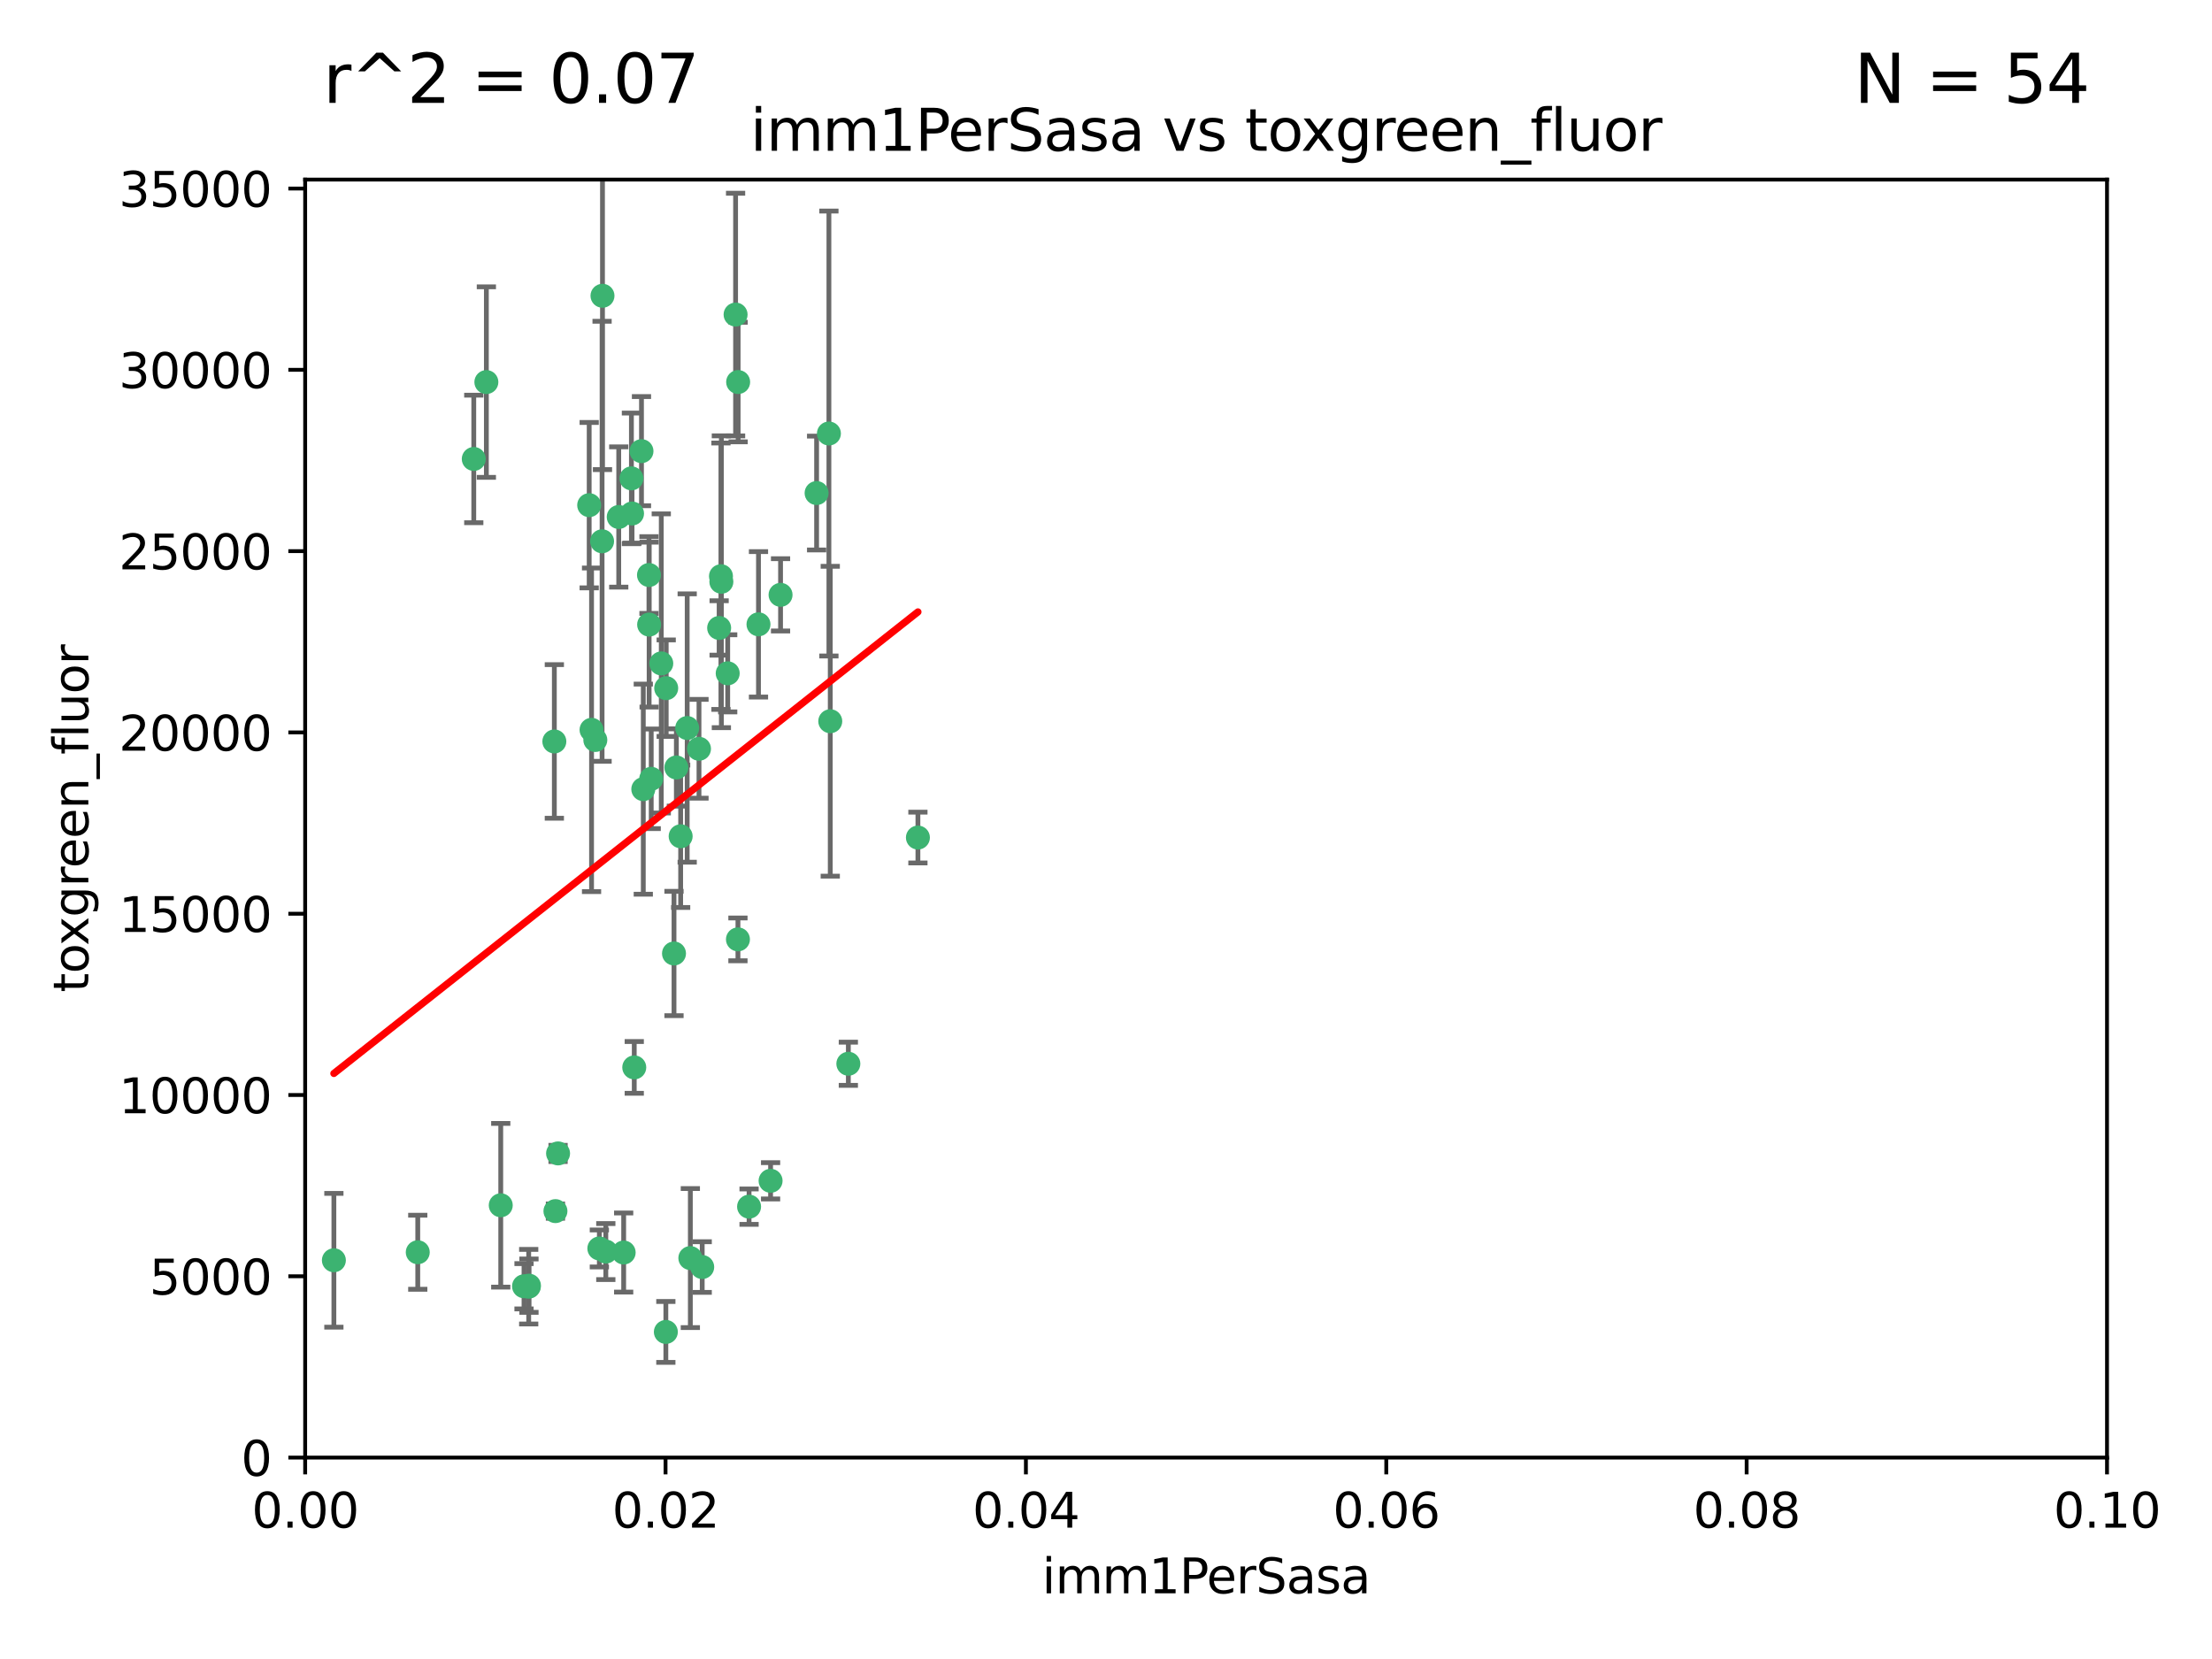 <?xml version="1.0" encoding="utf-8" standalone="no"?>
<!DOCTYPE svg PUBLIC "-//W3C//DTD SVG 1.1//EN"
  "http://www.w3.org/Graphics/SVG/1.1/DTD/svg11.dtd">
<svg xmlns:xlink="http://www.w3.org/1999/xlink" width="460.8pt" height="345.6pt" viewBox="0 0 460.8 345.6" xmlns="http://www.w3.org/2000/svg" version="1.1">
 <defs>
  <style type="text/css">*{stroke-linejoin: round; stroke-linecap: butt}</style>
 </defs>
 <g id="figure_1">
  <g id="patch_1">
   <path d="M 0 345.6 
L 460.8 345.6 
L 460.8 0 
L 0 0 
z
" style="fill: #ffffff"/>
  </g>
  <g id="axes_1">
   <g id="patch_2">
    <path d="M 63.571 303.64 
L 438.93 303.64 
L 438.93 37.411 
L 63.571 37.411 
z
" style="fill: #ffffff"/>
   </g>
   <g id="PathCollection_1">
    <defs>
     <path id="m8d09ff3254" d="M 0 1.118 
C 0.297 1.118 0.581 1 0.791 0.791 
C 1 0.581 1.118 0.297 1.118 0 
C 1.118 -0.297 1 -0.581 0.791 -0.791 
C 0.581 -1 0.297 -1.118 0 -1.118 
C -0.297 -1.118 -0.581 -1 -0.791 -0.791 
C -1 -0.581 -1.118 -0.297 -1.118 0 
C -1.118 0.297 -1 0.581 -0.791 0.791 
C -0.581 1 -0.297 1.118 0 1.118 
z
" style="stroke: #3cb371"/>
    </defs>
    <g clip-path="url(#pa47f58b913)">
     <use xlink:href="#m8d09ff3254" x="101.319" y="79.593" style="fill: #3cb371; stroke: #3cb371"/>
     <use xlink:href="#m8d09ff3254" x="98.695" y="95.609" style="fill: #3cb371; stroke: #3cb371"/>
     <use xlink:href="#m8d09ff3254" x="125.509" y="61.614" style="fill: #3cb371; stroke: #3cb371"/>
     <use xlink:href="#m8d09ff3254" x="125.424" y="112.761" style="fill: #3cb371; stroke: #3cb371"/>
     <use xlink:href="#m8d09ff3254" x="135.226" y="130.114" style="fill: #3cb371; stroke: #3cb371"/>
     <use xlink:href="#m8d09ff3254" x="124.016" y="154.151" style="fill: #3cb371; stroke: #3cb371"/>
     <use xlink:href="#m8d09ff3254" x="128.894" y="107.698" style="fill: #3cb371; stroke: #3cb371"/>
     <use xlink:href="#m8d09ff3254" x="137.755" y="138.203" style="fill: #3cb371; stroke: #3cb371"/>
     <use xlink:href="#m8d09ff3254" x="131.665" y="106.972" style="fill: #3cb371; stroke: #3cb371"/>
     <use xlink:href="#m8d09ff3254" x="135.196" y="119.786" style="fill: #3cb371; stroke: #3cb371"/>
     <use xlink:href="#m8d09ff3254" x="153.236" y="65.53" style="fill: #3cb371; stroke: #3cb371"/>
     <use xlink:href="#m8d09ff3254" x="131.536" y="99.654" style="fill: #3cb371; stroke: #3cb371"/>
     <use xlink:href="#m8d09ff3254" x="145.613" y="155.987" style="fill: #3cb371; stroke: #3cb371"/>
     <use xlink:href="#m8d09ff3254" x="158.007" y="130.059" style="fill: #3cb371; stroke: #3cb371"/>
     <use xlink:href="#m8d09ff3254" x="143.155" y="151.66" style="fill: #3cb371; stroke: #3cb371"/>
     <use xlink:href="#m8d09ff3254" x="153.769" y="79.585" style="fill: #3cb371; stroke: #3cb371"/>
     <use xlink:href="#m8d09ff3254" x="149.81" y="130.815" style="fill: #3cb371; stroke: #3cb371"/>
     <use xlink:href="#m8d09ff3254" x="140.407" y="198.628" style="fill: #3cb371; stroke: #3cb371"/>
     <use xlink:href="#m8d09ff3254" x="150.191" y="120.034" style="fill: #3cb371; stroke: #3cb371"/>
     <use xlink:href="#m8d09ff3254" x="151.594" y="140.267" style="fill: #3cb371; stroke: #3cb371"/>
     <use xlink:href="#m8d09ff3254" x="133.632" y="93.983" style="fill: #3cb371; stroke: #3cb371"/>
     <use xlink:href="#m8d09ff3254" x="170.113" y="102.712" style="fill: #3cb371; stroke: #3cb371"/>
     <use xlink:href="#m8d09ff3254" x="150.274" y="121.191" style="fill: #3cb371; stroke: #3cb371"/>
     <use xlink:href="#m8d09ff3254" x="172.678" y="90.309" style="fill: #3cb371; stroke: #3cb371"/>
     <use xlink:href="#m8d09ff3254" x="172.958" y="150.246" style="fill: #3cb371; stroke: #3cb371"/>
     <use xlink:href="#m8d09ff3254" x="115.709" y="252.297" style="fill: #3cb371; stroke: #3cb371"/>
     <use xlink:href="#m8d09ff3254" x="160.527" y="245.982" style="fill: #3cb371; stroke: #3cb371"/>
     <use xlink:href="#m8d09ff3254" x="123.231" y="152.035" style="fill: #3cb371; stroke: #3cb371"/>
     <use xlink:href="#m8d09ff3254" x="140.899" y="159.878" style="fill: #3cb371; stroke: #3cb371"/>
     <use xlink:href="#m8d09ff3254" x="153.727" y="195.688" style="fill: #3cb371; stroke: #3cb371"/>
     <use xlink:href="#m8d09ff3254" x="141.792" y="174.211" style="fill: #3cb371; stroke: #3cb371"/>
     <use xlink:href="#m8d09ff3254" x="69.554" y="262.536" style="fill: #3cb371; stroke: #3cb371"/>
     <use xlink:href="#m8d09ff3254" x="191.219" y="174.48" style="fill: #3cb371; stroke: #3cb371"/>
     <use xlink:href="#m8d09ff3254" x="109.163" y="267.952" style="fill: #3cb371; stroke: #3cb371"/>
     <use xlink:href="#m8d09ff3254" x="115.48" y="154.457" style="fill: #3cb371; stroke: #3cb371"/>
     <use xlink:href="#m8d09ff3254" x="122.738" y="105.234" style="fill: #3cb371; stroke: #3cb371"/>
     <use xlink:href="#m8d09ff3254" x="134.01" y="164.396" style="fill: #3cb371; stroke: #3cb371"/>
     <use xlink:href="#m8d09ff3254" x="124.855" y="260.077" style="fill: #3cb371; stroke: #3cb371"/>
     <use xlink:href="#m8d09ff3254" x="129.921" y="260.923" style="fill: #3cb371; stroke: #3cb371"/>
     <use xlink:href="#m8d09ff3254" x="87.028" y="260.866" style="fill: #3cb371; stroke: #3cb371"/>
     <use xlink:href="#m8d09ff3254" x="126.203" y="260.724" style="fill: #3cb371; stroke: #3cb371"/>
     <use xlink:href="#m8d09ff3254" x="138.782" y="143.358" style="fill: #3cb371; stroke: #3cb371"/>
     <use xlink:href="#m8d09ff3254" x="110.139" y="268.043" style="fill: #3cb371; stroke: #3cb371"/>
     <use xlink:href="#m8d09ff3254" x="138.709" y="277.466" style="fill: #3cb371; stroke: #3cb371"/>
     <use xlink:href="#m8d09ff3254" x="135.66" y="162.243" style="fill: #3cb371; stroke: #3cb371"/>
     <use xlink:href="#m8d09ff3254" x="104.316" y="251.081" style="fill: #3cb371; stroke: #3cb371"/>
     <use xlink:href="#m8d09ff3254" x="132.127" y="222.359" style="fill: #3cb371; stroke: #3cb371"/>
     <use xlink:href="#m8d09ff3254" x="162.604" y="123.914" style="fill: #3cb371; stroke: #3cb371"/>
     <use xlink:href="#m8d09ff3254" x="116.256" y="240.276" style="fill: #3cb371; stroke: #3cb371"/>
     <use xlink:href="#m8d09ff3254" x="156.045" y="251.369" style="fill: #3cb371; stroke: #3cb371"/>
     <use xlink:href="#m8d09ff3254" x="110.194" y="267.827" style="fill: #3cb371; stroke: #3cb371"/>
     <use xlink:href="#m8d09ff3254" x="176.726" y="221.601" style="fill: #3cb371; stroke: #3cb371"/>
     <use xlink:href="#m8d09ff3254" x="146.283" y="263.947" style="fill: #3cb371; stroke: #3cb371"/>
     <use xlink:href="#m8d09ff3254" x="143.811" y="262.077" style="fill: #3cb371; stroke: #3cb371"/>
    </g>
   </g>
   <g id="matplotlib.axis_1">
    <g id="xtick_1">
     <g id="line2d_1">
      <defs>
       <path id="m609734d921" d="M 0 0 
L 0 3.5 
" style="stroke: #000000; stroke-width: 0.8"/>
      </defs>
      <g>
       <use xlink:href="#m609734d921" x="63.571" y="303.64" style="stroke: #000000; stroke-width: 0.8"/>
      </g>
     </g>
     <g id="text_1">
      <!-- 0.00 -->
      <g transform="translate(52.438 318.238)scale(0.1 -0.1)">
       <defs>
        <path id="DejaVuSans-30" d="M 2034 4250 
Q 1547 4250 1301 3770 
Q 1056 3291 1056 2328 
Q 1056 1369 1301 889 
Q 1547 409 2034 409 
Q 2525 409 2770 889 
Q 3016 1369 3016 2328 
Q 3016 3291 2770 3770 
Q 2525 4250 2034 4250 
z
M 2034 4750 
Q 2819 4750 3233 4129 
Q 3647 3509 3647 2328 
Q 3647 1150 3233 529 
Q 2819 -91 2034 -91 
Q 1250 -91 836 529 
Q 422 1150 422 2328 
Q 422 3509 836 4129 
Q 1250 4750 2034 4750 
z
" transform="scale(0.016)"/>
        <path id="DejaVuSans-2e" d="M 684 794 
L 1344 794 
L 1344 0 
L 684 0 
L 684 794 
z
" transform="scale(0.016)"/>
       </defs>
       <use xlink:href="#DejaVuSans-30"/>
       <use xlink:href="#DejaVuSans-2e" x="63.623"/>
       <use xlink:href="#DejaVuSans-30" x="95.41"/>
       <use xlink:href="#DejaVuSans-30" x="159.033"/>
      </g>
     </g>
    </g>
    <g id="xtick_2">
     <g id="line2d_2">
      <g>
       <use xlink:href="#m609734d921" x="138.643" y="303.64" style="stroke: #000000; stroke-width: 0.8"/>
      </g>
     </g>
     <g id="text_2">
      <!-- 0.02 -->
      <g transform="translate(127.51 318.238)scale(0.1 -0.1)">
       <defs>
        <path id="DejaVuSans-32" d="M 1228 531 
L 3431 531 
L 3431 0 
L 469 0 
L 469 531 
Q 828 903 1448 1529 
Q 2069 2156 2228 2338 
Q 2531 2678 2651 2914 
Q 2772 3150 2772 3378 
Q 2772 3750 2511 3984 
Q 2250 4219 1831 4219 
Q 1534 4219 1204 4116 
Q 875 4013 500 3803 
L 500 4441 
Q 881 4594 1212 4672 
Q 1544 4750 1819 4750 
Q 2544 4750 2975 4387 
Q 3406 4025 3406 3419 
Q 3406 3131 3298 2873 
Q 3191 2616 2906 2266 
Q 2828 2175 2409 1742 
Q 1991 1309 1228 531 
z
" transform="scale(0.016)"/>
       </defs>
       <use xlink:href="#DejaVuSans-30"/>
       <use xlink:href="#DejaVuSans-2e" x="63.623"/>
       <use xlink:href="#DejaVuSans-30" x="95.41"/>
       <use xlink:href="#DejaVuSans-32" x="159.033"/>
      </g>
     </g>
    </g>
    <g id="xtick_3">
     <g id="line2d_3">
      <g>
       <use xlink:href="#m609734d921" x="213.715" y="303.64" style="stroke: #000000; stroke-width: 0.8"/>
      </g>
     </g>
     <g id="text_3">
      <!-- 0.04 -->
      <g transform="translate(202.582 318.238)scale(0.1 -0.1)">
       <defs>
        <path id="DejaVuSans-34" d="M 2419 4116 
L 825 1625 
L 2419 1625 
L 2419 4116 
z
M 2253 4666 
L 3047 4666 
L 3047 1625 
L 3713 1625 
L 3713 1100 
L 3047 1100 
L 3047 0 
L 2419 0 
L 2419 1100 
L 313 1100 
L 313 1709 
L 2253 4666 
z
" transform="scale(0.016)"/>
       </defs>
       <use xlink:href="#DejaVuSans-30"/>
       <use xlink:href="#DejaVuSans-2e" x="63.623"/>
       <use xlink:href="#DejaVuSans-30" x="95.41"/>
       <use xlink:href="#DejaVuSans-34" x="159.033"/>
      </g>
     </g>
    </g>
    <g id="xtick_4">
     <g id="line2d_4">
      <g>
       <use xlink:href="#m609734d921" x="288.786" y="303.64" style="stroke: #000000; stroke-width: 0.8"/>
      </g>
     </g>
     <g id="text_4">
      <!-- 0.06 -->
      <g transform="translate(277.654 318.238)scale(0.1 -0.1)">
       <defs>
        <path id="DejaVuSans-36" d="M 2113 2584 
Q 1688 2584 1439 2293 
Q 1191 2003 1191 1497 
Q 1191 994 1439 701 
Q 1688 409 2113 409 
Q 2538 409 2786 701 
Q 3034 994 3034 1497 
Q 3034 2003 2786 2293 
Q 2538 2584 2113 2584 
z
M 3366 4563 
L 3366 3988 
Q 3128 4100 2886 4159 
Q 2644 4219 2406 4219 
Q 1781 4219 1451 3797 
Q 1122 3375 1075 2522 
Q 1259 2794 1537 2939 
Q 1816 3084 2150 3084 
Q 2853 3084 3261 2657 
Q 3669 2231 3669 1497 
Q 3669 778 3244 343 
Q 2819 -91 2113 -91 
Q 1303 -91 875 529 
Q 447 1150 447 2328 
Q 447 3434 972 4092 
Q 1497 4750 2381 4750 
Q 2619 4750 2861 4703 
Q 3103 4656 3366 4563 
z
" transform="scale(0.016)"/>
       </defs>
       <use xlink:href="#DejaVuSans-30"/>
       <use xlink:href="#DejaVuSans-2e" x="63.623"/>
       <use xlink:href="#DejaVuSans-30" x="95.41"/>
       <use xlink:href="#DejaVuSans-36" x="159.033"/>
      </g>
     </g>
    </g>
    <g id="xtick_5">
     <g id="line2d_5">
      <g>
       <use xlink:href="#m609734d921" x="363.858" y="303.64" style="stroke: #000000; stroke-width: 0.8"/>
      </g>
     </g>
     <g id="text_5">
      <!-- 0.08 -->
      <g transform="translate(352.725 318.238)scale(0.1 -0.1)">
       <defs>
        <path id="DejaVuSans-38" d="M 2034 2216 
Q 1584 2216 1326 1975 
Q 1069 1734 1069 1313 
Q 1069 891 1326 650 
Q 1584 409 2034 409 
Q 2484 409 2743 651 
Q 3003 894 3003 1313 
Q 3003 1734 2745 1975 
Q 2488 2216 2034 2216 
z
M 1403 2484 
Q 997 2584 770 2862 
Q 544 3141 544 3541 
Q 544 4100 942 4425 
Q 1341 4750 2034 4750 
Q 2731 4750 3128 4425 
Q 3525 4100 3525 3541 
Q 3525 3141 3298 2862 
Q 3072 2584 2669 2484 
Q 3125 2378 3379 2068 
Q 3634 1759 3634 1313 
Q 3634 634 3220 271 
Q 2806 -91 2034 -91 
Q 1263 -91 848 271 
Q 434 634 434 1313 
Q 434 1759 690 2068 
Q 947 2378 1403 2484 
z
M 1172 3481 
Q 1172 3119 1398 2916 
Q 1625 2713 2034 2713 
Q 2441 2713 2670 2916 
Q 2900 3119 2900 3481 
Q 2900 3844 2670 4047 
Q 2441 4250 2034 4250 
Q 1625 4250 1398 4047 
Q 1172 3844 1172 3481 
z
" transform="scale(0.016)"/>
       </defs>
       <use xlink:href="#DejaVuSans-30"/>
       <use xlink:href="#DejaVuSans-2e" x="63.623"/>
       <use xlink:href="#DejaVuSans-30" x="95.41"/>
       <use xlink:href="#DejaVuSans-38" x="159.033"/>
      </g>
     </g>
    </g>
    <g id="xtick_6">
     <g id="line2d_6">
      <g>
       <use xlink:href="#m609734d921" x="438.93" y="303.64" style="stroke: #000000; stroke-width: 0.8"/>
      </g>
     </g>
     <g id="text_6">
      <!-- 0.10 -->
      <g transform="translate(427.797 318.238)scale(0.1 -0.1)">
       <defs>
        <path id="DejaVuSans-31" d="M 794 531 
L 1825 531 
L 1825 4091 
L 703 3866 
L 703 4441 
L 1819 4666 
L 2450 4666 
L 2450 531 
L 3481 531 
L 3481 0 
L 794 0 
L 794 531 
z
" transform="scale(0.016)"/>
       </defs>
       <use xlink:href="#DejaVuSans-30"/>
       <use xlink:href="#DejaVuSans-2e" x="63.623"/>
       <use xlink:href="#DejaVuSans-31" x="95.41"/>
       <use xlink:href="#DejaVuSans-30" x="159.033"/>
      </g>
     </g>
    </g>
    <g id="text_7">
     <!-- imm1PerSasa -->
     <g transform="translate(217.067 331.917)scale(0.1 -0.1)">
      <defs>
       <path id="DejaVuSans-69" d="M 603 3500 
L 1178 3500 
L 1178 0 
L 603 0 
L 603 3500 
z
M 603 4863 
L 1178 4863 
L 1178 4134 
L 603 4134 
L 603 4863 
z
" transform="scale(0.016)"/>
       <path id="DejaVuSans-6d" d="M 3328 2828 
Q 3544 3216 3844 3400 
Q 4144 3584 4550 3584 
Q 5097 3584 5394 3201 
Q 5691 2819 5691 2113 
L 5691 0 
L 5113 0 
L 5113 2094 
Q 5113 2597 4934 2840 
Q 4756 3084 4391 3084 
Q 3944 3084 3684 2787 
Q 3425 2491 3425 1978 
L 3425 0 
L 2847 0 
L 2847 2094 
Q 2847 2600 2669 2842 
Q 2491 3084 2119 3084 
Q 1678 3084 1418 2786 
Q 1159 2488 1159 1978 
L 1159 0 
L 581 0 
L 581 3500 
L 1159 3500 
L 1159 2956 
Q 1356 3278 1631 3431 
Q 1906 3584 2284 3584 
Q 2666 3584 2933 3390 
Q 3200 3197 3328 2828 
z
" transform="scale(0.016)"/>
       <path id="DejaVuSans-50" d="M 1259 4147 
L 1259 2394 
L 2053 2394 
Q 2494 2394 2734 2622 
Q 2975 2850 2975 3272 
Q 2975 3691 2734 3919 
Q 2494 4147 2053 4147 
L 1259 4147 
z
M 628 4666 
L 2053 4666 
Q 2838 4666 3239 4311 
Q 3641 3956 3641 3272 
Q 3641 2581 3239 2228 
Q 2838 1875 2053 1875 
L 1259 1875 
L 1259 0 
L 628 0 
L 628 4666 
z
" transform="scale(0.016)"/>
       <path id="DejaVuSans-65" d="M 3597 1894 
L 3597 1613 
L 953 1613 
Q 991 1019 1311 708 
Q 1631 397 2203 397 
Q 2534 397 2845 478 
Q 3156 559 3463 722 
L 3463 178 
Q 3153 47 2828 -22 
Q 2503 -91 2169 -91 
Q 1331 -91 842 396 
Q 353 884 353 1716 
Q 353 2575 817 3079 
Q 1281 3584 2069 3584 
Q 2775 3584 3186 3129 
Q 3597 2675 3597 1894 
z
M 3022 2063 
Q 3016 2534 2758 2815 
Q 2500 3097 2075 3097 
Q 1594 3097 1305 2825 
Q 1016 2553 972 2059 
L 3022 2063 
z
" transform="scale(0.016)"/>
       <path id="DejaVuSans-72" d="M 2631 2963 
Q 2534 3019 2420 3045 
Q 2306 3072 2169 3072 
Q 1681 3072 1420 2755 
Q 1159 2438 1159 1844 
L 1159 0 
L 581 0 
L 581 3500 
L 1159 3500 
L 1159 2956 
Q 1341 3275 1631 3429 
Q 1922 3584 2338 3584 
Q 2397 3584 2469 3576 
Q 2541 3569 2628 3553 
L 2631 2963 
z
" transform="scale(0.016)"/>
       <path id="DejaVuSans-53" d="M 3425 4513 
L 3425 3897 
Q 3066 4069 2747 4153 
Q 2428 4238 2131 4238 
Q 1616 4238 1336 4038 
Q 1056 3838 1056 3469 
Q 1056 3159 1242 3001 
Q 1428 2844 1947 2747 
L 2328 2669 
Q 3034 2534 3370 2195 
Q 3706 1856 3706 1288 
Q 3706 609 3251 259 
Q 2797 -91 1919 -91 
Q 1588 -91 1214 -16 
Q 841 59 441 206 
L 441 856 
Q 825 641 1194 531 
Q 1563 422 1919 422 
Q 2459 422 2753 634 
Q 3047 847 3047 1241 
Q 3047 1584 2836 1778 
Q 2625 1972 2144 2069 
L 1759 2144 
Q 1053 2284 737 2584 
Q 422 2884 422 3419 
Q 422 4038 858 4394 
Q 1294 4750 2059 4750 
Q 2388 4750 2728 4690 
Q 3069 4631 3425 4513 
z
" transform="scale(0.016)"/>
       <path id="DejaVuSans-61" d="M 2194 1759 
Q 1497 1759 1228 1600 
Q 959 1441 959 1056 
Q 959 750 1161 570 
Q 1363 391 1709 391 
Q 2188 391 2477 730 
Q 2766 1069 2766 1631 
L 2766 1759 
L 2194 1759 
z
M 3341 1997 
L 3341 0 
L 2766 0 
L 2766 531 
Q 2569 213 2275 61 
Q 1981 -91 1556 -91 
Q 1019 -91 701 211 
Q 384 513 384 1019 
Q 384 1609 779 1909 
Q 1175 2209 1959 2209 
L 2766 2209 
L 2766 2266 
Q 2766 2663 2505 2880 
Q 2244 3097 1772 3097 
Q 1472 3097 1187 3025 
Q 903 2953 641 2809 
L 641 3341 
Q 956 3463 1253 3523 
Q 1550 3584 1831 3584 
Q 2591 3584 2966 3190 
Q 3341 2797 3341 1997 
z
" transform="scale(0.016)"/>
       <path id="DejaVuSans-73" d="M 2834 3397 
L 2834 2853 
Q 2591 2978 2328 3040 
Q 2066 3103 1784 3103 
Q 1356 3103 1142 2972 
Q 928 2841 928 2578 
Q 928 2378 1081 2264 
Q 1234 2150 1697 2047 
L 1894 2003 
Q 2506 1872 2764 1633 
Q 3022 1394 3022 966 
Q 3022 478 2636 193 
Q 2250 -91 1575 -91 
Q 1294 -91 989 -36 
Q 684 19 347 128 
L 347 722 
Q 666 556 975 473 
Q 1284 391 1588 391 
Q 1994 391 2212 530 
Q 2431 669 2431 922 
Q 2431 1156 2273 1281 
Q 2116 1406 1581 1522 
L 1381 1569 
Q 847 1681 609 1914 
Q 372 2147 372 2553 
Q 372 3047 722 3315 
Q 1072 3584 1716 3584 
Q 2034 3584 2315 3537 
Q 2597 3491 2834 3397 
z
" transform="scale(0.016)"/>
      </defs>
      <use xlink:href="#DejaVuSans-69"/>
      <use xlink:href="#DejaVuSans-6d" x="27.783"/>
      <use xlink:href="#DejaVuSans-6d" x="125.195"/>
      <use xlink:href="#DejaVuSans-31" x="222.607"/>
      <use xlink:href="#DejaVuSans-50" x="286.23"/>
      <use xlink:href="#DejaVuSans-65" x="342.908"/>
      <use xlink:href="#DejaVuSans-72" x="404.432"/>
      <use xlink:href="#DejaVuSans-53" x="445.545"/>
      <use xlink:href="#DejaVuSans-61" x="509.021"/>
      <use xlink:href="#DejaVuSans-73" x="570.301"/>
      <use xlink:href="#DejaVuSans-61" x="622.4"/>
     </g>
    </g>
   </g>
   <g id="matplotlib.axis_2">
    <g id="ytick_1">
     <g id="line2d_7">
      <defs>
       <path id="m6a1070e668" d="M 0 0 
L -3.5 0 
" style="stroke: #000000; stroke-width: 0.8"/>
      </defs>
      <g>
       <use xlink:href="#m6a1070e668" x="63.571" y="303.64" style="stroke: #000000; stroke-width: 0.8"/>
      </g>
     </g>
     <g id="text_8">
      <!-- 0 -->
      <g transform="translate(50.209 307.439)scale(0.1 -0.1)">
       <use xlink:href="#DejaVuSans-30"/>
      </g>
     </g>
    </g>
    <g id="ytick_2">
     <g id="line2d_8">
      <g>
       <use xlink:href="#m6a1070e668" x="63.571" y="265.874" style="stroke: #000000; stroke-width: 0.8"/>
      </g>
     </g>
     <g id="text_9">
      <!-- 5000 -->
      <g transform="translate(31.121 269.673)scale(0.1 -0.1)">
       <defs>
        <path id="DejaVuSans-35" d="M 691 4666 
L 3169 4666 
L 3169 4134 
L 1269 4134 
L 1269 2991 
Q 1406 3038 1543 3061 
Q 1681 3084 1819 3084 
Q 2600 3084 3056 2656 
Q 3513 2228 3513 1497 
Q 3513 744 3044 326 
Q 2575 -91 1722 -91 
Q 1428 -91 1123 -41 
Q 819 9 494 109 
L 494 744 
Q 775 591 1075 516 
Q 1375 441 1709 441 
Q 2250 441 2565 725 
Q 2881 1009 2881 1497 
Q 2881 1984 2565 2268 
Q 2250 2553 1709 2553 
Q 1456 2553 1204 2497 
Q 953 2441 691 2322 
L 691 4666 
z
" transform="scale(0.016)"/>
       </defs>
       <use xlink:href="#DejaVuSans-35"/>
       <use xlink:href="#DejaVuSans-30" x="63.623"/>
       <use xlink:href="#DejaVuSans-30" x="127.246"/>
       <use xlink:href="#DejaVuSans-30" x="190.869"/>
      </g>
     </g>
    </g>
    <g id="ytick_3">
     <g id="line2d_9">
      <g>
       <use xlink:href="#m6a1070e668" x="63.571" y="228.108" style="stroke: #000000; stroke-width: 0.8"/>
      </g>
     </g>
     <g id="text_10">
      <!-- 10000 -->
      <g transform="translate(24.759 231.907)scale(0.1 -0.1)">
       <use xlink:href="#DejaVuSans-31"/>
       <use xlink:href="#DejaVuSans-30" x="63.623"/>
       <use xlink:href="#DejaVuSans-30" x="127.246"/>
       <use xlink:href="#DejaVuSans-30" x="190.869"/>
       <use xlink:href="#DejaVuSans-30" x="254.492"/>
      </g>
     </g>
    </g>
    <g id="ytick_4">
     <g id="line2d_10">
      <g>
       <use xlink:href="#m6a1070e668" x="63.571" y="190.342" style="stroke: #000000; stroke-width: 0.8"/>
      </g>
     </g>
     <g id="text_11">
      <!-- 15000 -->
      <g transform="translate(24.759 194.141)scale(0.1 -0.1)">
       <use xlink:href="#DejaVuSans-31"/>
       <use xlink:href="#DejaVuSans-35" x="63.623"/>
       <use xlink:href="#DejaVuSans-30" x="127.246"/>
       <use xlink:href="#DejaVuSans-30" x="190.869"/>
       <use xlink:href="#DejaVuSans-30" x="254.492"/>
      </g>
     </g>
    </g>
    <g id="ytick_5">
     <g id="line2d_11">
      <g>
       <use xlink:href="#m6a1070e668" x="63.571" y="152.576" style="stroke: #000000; stroke-width: 0.8"/>
      </g>
     </g>
     <g id="text_12">
      <!-- 20000 -->
      <g transform="translate(24.759 156.375)scale(0.1 -0.1)">
       <use xlink:href="#DejaVuSans-32"/>
       <use xlink:href="#DejaVuSans-30" x="63.623"/>
       <use xlink:href="#DejaVuSans-30" x="127.246"/>
       <use xlink:href="#DejaVuSans-30" x="190.869"/>
       <use xlink:href="#DejaVuSans-30" x="254.492"/>
      </g>
     </g>
    </g>
    <g id="ytick_6">
     <g id="line2d_12">
      <g>
       <use xlink:href="#m6a1070e668" x="63.571" y="114.81" style="stroke: #000000; stroke-width: 0.8"/>
      </g>
     </g>
     <g id="text_13">
      <!-- 25000 -->
      <g transform="translate(24.759 118.609)scale(0.1 -0.1)">
       <use xlink:href="#DejaVuSans-32"/>
       <use xlink:href="#DejaVuSans-35" x="63.623"/>
       <use xlink:href="#DejaVuSans-30" x="127.246"/>
       <use xlink:href="#DejaVuSans-30" x="190.869"/>
       <use xlink:href="#DejaVuSans-30" x="254.492"/>
      </g>
     </g>
    </g>
    <g id="ytick_7">
     <g id="line2d_13">
      <g>
       <use xlink:href="#m6a1070e668" x="63.571" y="77.044" style="stroke: #000000; stroke-width: 0.8"/>
      </g>
     </g>
     <g id="text_14">
      <!-- 30000 -->
      <g transform="translate(24.759 80.844)scale(0.1 -0.1)">
       <defs>
        <path id="DejaVuSans-33" d="M 2597 2516 
Q 3050 2419 3304 2112 
Q 3559 1806 3559 1356 
Q 3559 666 3084 287 
Q 2609 -91 1734 -91 
Q 1441 -91 1130 -33 
Q 819 25 488 141 
L 488 750 
Q 750 597 1062 519 
Q 1375 441 1716 441 
Q 2309 441 2620 675 
Q 2931 909 2931 1356 
Q 2931 1769 2642 2001 
Q 2353 2234 1838 2234 
L 1294 2234 
L 1294 2753 
L 1863 2753 
Q 2328 2753 2575 2939 
Q 2822 3125 2822 3475 
Q 2822 3834 2567 4026 
Q 2313 4219 1838 4219 
Q 1578 4219 1281 4162 
Q 984 4106 628 3988 
L 628 4550 
Q 988 4650 1302 4700 
Q 1616 4750 1894 4750 
Q 2613 4750 3031 4423 
Q 3450 4097 3450 3541 
Q 3450 3153 3228 2886 
Q 3006 2619 2597 2516 
z
" transform="scale(0.016)"/>
       </defs>
       <use xlink:href="#DejaVuSans-33"/>
       <use xlink:href="#DejaVuSans-30" x="63.623"/>
       <use xlink:href="#DejaVuSans-30" x="127.246"/>
       <use xlink:href="#DejaVuSans-30" x="190.869"/>
       <use xlink:href="#DejaVuSans-30" x="254.492"/>
      </g>
     </g>
    </g>
    <g id="ytick_8">
     <g id="line2d_14">
      <g>
       <use xlink:href="#m6a1070e668" x="63.571" y="39.278" style="stroke: #000000; stroke-width: 0.8"/>
      </g>
     </g>
     <g id="text_15">
      <!-- 35000 -->
      <g transform="translate(24.759 43.078)scale(0.1 -0.1)">
       <use xlink:href="#DejaVuSans-33"/>
       <use xlink:href="#DejaVuSans-35" x="63.623"/>
       <use xlink:href="#DejaVuSans-30" x="127.246"/>
       <use xlink:href="#DejaVuSans-30" x="190.869"/>
       <use xlink:href="#DejaVuSans-30" x="254.492"/>
      </g>
     </g>
    </g>
    <g id="text_16">
     <!-- toxgreen_fluor -->
     <g transform="translate(18.401 206.72)rotate(-90)scale(0.1 -0.1)">
      <defs>
       <path id="DejaVuSans-74" d="M 1172 4494 
L 1172 3500 
L 2356 3500 
L 2356 3053 
L 1172 3053 
L 1172 1153 
Q 1172 725 1289 603 
Q 1406 481 1766 481 
L 2356 481 
L 2356 0 
L 1766 0 
Q 1100 0 847 248 
Q 594 497 594 1153 
L 594 3053 
L 172 3053 
L 172 3500 
L 594 3500 
L 594 4494 
L 1172 4494 
z
" transform="scale(0.016)"/>
       <path id="DejaVuSans-6f" d="M 1959 3097 
Q 1497 3097 1228 2736 
Q 959 2375 959 1747 
Q 959 1119 1226 758 
Q 1494 397 1959 397 
Q 2419 397 2687 759 
Q 2956 1122 2956 1747 
Q 2956 2369 2687 2733 
Q 2419 3097 1959 3097 
z
M 1959 3584 
Q 2709 3584 3137 3096 
Q 3566 2609 3566 1747 
Q 3566 888 3137 398 
Q 2709 -91 1959 -91 
Q 1206 -91 779 398 
Q 353 888 353 1747 
Q 353 2609 779 3096 
Q 1206 3584 1959 3584 
z
" transform="scale(0.016)"/>
       <path id="DejaVuSans-78" d="M 3513 3500 
L 2247 1797 
L 3578 0 
L 2900 0 
L 1881 1375 
L 863 0 
L 184 0 
L 1544 1831 
L 300 3500 
L 978 3500 
L 1906 2253 
L 2834 3500 
L 3513 3500 
z
" transform="scale(0.016)"/>
       <path id="DejaVuSans-67" d="M 2906 1791 
Q 2906 2416 2648 2759 
Q 2391 3103 1925 3103 
Q 1463 3103 1205 2759 
Q 947 2416 947 1791 
Q 947 1169 1205 825 
Q 1463 481 1925 481 
Q 2391 481 2648 825 
Q 2906 1169 2906 1791 
z
M 3481 434 
Q 3481 -459 3084 -895 
Q 2688 -1331 1869 -1331 
Q 1566 -1331 1297 -1286 
Q 1028 -1241 775 -1147 
L 775 -588 
Q 1028 -725 1275 -790 
Q 1522 -856 1778 -856 
Q 2344 -856 2625 -561 
Q 2906 -266 2906 331 
L 2906 616 
Q 2728 306 2450 153 
Q 2172 0 1784 0 
Q 1141 0 747 490 
Q 353 981 353 1791 
Q 353 2603 747 3093 
Q 1141 3584 1784 3584 
Q 2172 3584 2450 3431 
Q 2728 3278 2906 2969 
L 2906 3500 
L 3481 3500 
L 3481 434 
z
" transform="scale(0.016)"/>
       <path id="DejaVuSans-6e" d="M 3513 2113 
L 3513 0 
L 2938 0 
L 2938 2094 
Q 2938 2591 2744 2837 
Q 2550 3084 2163 3084 
Q 1697 3084 1428 2787 
Q 1159 2491 1159 1978 
L 1159 0 
L 581 0 
L 581 3500 
L 1159 3500 
L 1159 2956 
Q 1366 3272 1645 3428 
Q 1925 3584 2291 3584 
Q 2894 3584 3203 3211 
Q 3513 2838 3513 2113 
z
" transform="scale(0.016)"/>
       <path id="DejaVuSans-5f" d="M 3263 -1063 
L 3263 -1509 
L -63 -1509 
L -63 -1063 
L 3263 -1063 
z
" transform="scale(0.016)"/>
       <path id="DejaVuSans-66" d="M 2375 4863 
L 2375 4384 
L 1825 4384 
Q 1516 4384 1395 4259 
Q 1275 4134 1275 3809 
L 1275 3500 
L 2222 3500 
L 2222 3053 
L 1275 3053 
L 1275 0 
L 697 0 
L 697 3053 
L 147 3053 
L 147 3500 
L 697 3500 
L 697 3744 
Q 697 4328 969 4595 
Q 1241 4863 1831 4863 
L 2375 4863 
z
" transform="scale(0.016)"/>
       <path id="DejaVuSans-6c" d="M 603 4863 
L 1178 4863 
L 1178 0 
L 603 0 
L 603 4863 
z
" transform="scale(0.016)"/>
       <path id="DejaVuSans-75" d="M 544 1381 
L 544 3500 
L 1119 3500 
L 1119 1403 
Q 1119 906 1312 657 
Q 1506 409 1894 409 
Q 2359 409 2629 706 
Q 2900 1003 2900 1516 
L 2900 3500 
L 3475 3500 
L 3475 0 
L 2900 0 
L 2900 538 
Q 2691 219 2414 64 
Q 2138 -91 1772 -91 
Q 1169 -91 856 284 
Q 544 659 544 1381 
z
M 1991 3584 
L 1991 3584 
z
" transform="scale(0.016)"/>
      </defs>
      <use xlink:href="#DejaVuSans-74"/>
      <use xlink:href="#DejaVuSans-6f" x="39.209"/>
      <use xlink:href="#DejaVuSans-78" x="97.266"/>
      <use xlink:href="#DejaVuSans-67" x="156.445"/>
      <use xlink:href="#DejaVuSans-72" x="219.922"/>
      <use xlink:href="#DejaVuSans-65" x="258.785"/>
      <use xlink:href="#DejaVuSans-65" x="320.309"/>
      <use xlink:href="#DejaVuSans-6e" x="381.832"/>
      <use xlink:href="#DejaVuSans-5f" x="445.211"/>
      <use xlink:href="#DejaVuSans-66" x="495.211"/>
      <use xlink:href="#DejaVuSans-6c" x="530.416"/>
      <use xlink:href="#DejaVuSans-75" x="558.199"/>
      <use xlink:href="#DejaVuSans-6f" x="621.578"/>
      <use xlink:href="#DejaVuSans-72" x="682.76"/>
     </g>
    </g>
   </g>
   <g id="LineCollection_1">
    <path d="M 101.319 99.437 
L 101.319 59.75 
" clip-path="url(#pa47f58b913)" style="fill: none; stroke: #696969"/>
    <path d="M 98.695 108.893 
L 98.695 82.325 
" clip-path="url(#pa47f58b913)" style="fill: none; stroke: #696969"/>
    <path d="M 125.509 97.825 
L 125.509 25.402 
" clip-path="url(#pa47f58b913)" style="fill: none; stroke: #696969"/>
    <path d="M 125.424 158.597 
L 125.424 66.926 
" clip-path="url(#pa47f58b913)" style="fill: none; stroke: #696969"/>
    <path d="M 135.226 147.286 
L 135.226 112.943 
" clip-path="url(#pa47f58b913)" style="fill: none; stroke: #696969"/>
    <path d="M 124.016 154.667 
L 124.016 153.636 
" clip-path="url(#pa47f58b913)" style="fill: none; stroke: #696969"/>
    <path d="M 128.894 122.311 
L 128.894 93.086 
" clip-path="url(#pa47f58b913)" style="fill: none; stroke: #696969"/>
    <path d="M 137.755 169.362 
L 137.755 107.043 
" clip-path="url(#pa47f58b913)" style="fill: none; stroke: #696969"/>
    <path d="M 131.665 113.147 
L 131.665 100.797 
" clip-path="url(#pa47f58b913)" style="fill: none; stroke: #696969"/>
    <path d="M 135.196 127.782 
L 135.196 111.79 
" clip-path="url(#pa47f58b913)" style="fill: none; stroke: #696969"/>
    <path d="M 153.236 90.806 
L 153.236 40.254 
" clip-path="url(#pa47f58b913)" style="fill: none; stroke: #696969"/>
    <path d="M 131.536 113.257 
L 131.536 86.051 
" clip-path="url(#pa47f58b913)" style="fill: none; stroke: #696969"/>
    <path d="M 145.613 166.279 
L 145.613 145.696 
" clip-path="url(#pa47f58b913)" style="fill: none; stroke: #696969"/>
    <path d="M 158.007 145.209 
L 158.007 114.909 
" clip-path="url(#pa47f58b913)" style="fill: none; stroke: #696969"/>
    <path d="M 143.155 179.609 
L 143.155 123.711 
" clip-path="url(#pa47f58b913)" style="fill: none; stroke: #696969"/>
    <path d="M 153.769 92.04 
L 153.769 67.13 
" clip-path="url(#pa47f58b913)" style="fill: none; stroke: #696969"/>
    <path d="M 149.81 136.483 
L 149.81 125.148 
" clip-path="url(#pa47f58b913)" style="fill: none; stroke: #696969"/>
    <path d="M 140.407 211.582 
L 140.407 185.674 
" clip-path="url(#pa47f58b913)" style="fill: none; stroke: #696969"/>
    <path d="M 150.191 147.781 
L 150.191 92.287 
" clip-path="url(#pa47f58b913)" style="fill: none; stroke: #696969"/>
    <path d="M 151.594 148.304 
L 151.594 132.23 
" clip-path="url(#pa47f58b913)" style="fill: none; stroke: #696969"/>
    <path d="M 133.632 105.352 
L 133.632 82.613 
" clip-path="url(#pa47f58b913)" style="fill: none; stroke: #696969"/>
    <path d="M 170.113 114.57 
L 170.113 90.854 
" clip-path="url(#pa47f58b913)" style="fill: none; stroke: #696969"/>
    <path d="M 150.274 151.584 
L 150.274 90.798 
" clip-path="url(#pa47f58b913)" style="fill: none; stroke: #696969"/>
    <path d="M 172.678 136.653 
L 172.678 43.965 
" clip-path="url(#pa47f58b913)" style="fill: none; stroke: #696969"/>
    <path d="M 172.958 182.519 
L 172.958 117.972 
" clip-path="url(#pa47f58b913)" style="fill: none; stroke: #696969"/>
    <path d="M 115.709 253.786 
L 115.709 250.808 
" clip-path="url(#pa47f58b913)" style="fill: none; stroke: #696969"/>
    <path d="M 160.527 249.765 
L 160.527 242.2 
" clip-path="url(#pa47f58b913)" style="fill: none; stroke: #696969"/>
    <path d="M 123.231 185.743 
L 123.231 118.327 
" clip-path="url(#pa47f58b913)" style="fill: none; stroke: #696969"/>
    <path d="M 140.899 167.926 
L 140.899 151.829 
" clip-path="url(#pa47f58b913)" style="fill: none; stroke: #696969"/>
    <path d="M 153.727 200.147 
L 153.727 191.229 
" clip-path="url(#pa47f58b913)" style="fill: none; stroke: #696969"/>
    <path d="M 141.792 189.044 
L 141.792 159.377 
" clip-path="url(#pa47f58b913)" style="fill: none; stroke: #696969"/>
    <path d="M 69.554 276.471 
L 69.554 248.602 
" clip-path="url(#pa47f58b913)" style="fill: none; stroke: #696969"/>
    <path d="M 191.219 179.771 
L 191.219 169.189 
" clip-path="url(#pa47f58b913)" style="fill: none; stroke: #696969"/>
    <path d="M 109.163 272.671 
L 109.163 263.233 
" clip-path="url(#pa47f58b913)" style="fill: none; stroke: #696969"/>
    <path d="M 115.48 170.456 
L 115.48 138.458 
" clip-path="url(#pa47f58b913)" style="fill: none; stroke: #696969"/>
    <path d="M 122.738 122.461 
L 122.738 88.007 
" clip-path="url(#pa47f58b913)" style="fill: none; stroke: #696969"/>
    <path d="M 134.01 186.281 
L 134.01 142.51 
" clip-path="url(#pa47f58b913)" style="fill: none; stroke: #696969"/>
    <path d="M 124.855 263.931 
L 124.855 256.222 
" clip-path="url(#pa47f58b913)" style="fill: none; stroke: #696969"/>
    <path d="M 129.921 269.164 
L 129.921 252.682 
" clip-path="url(#pa47f58b913)" style="fill: none; stroke: #696969"/>
    <path d="M 87.028 268.577 
L 87.028 253.155 
" clip-path="url(#pa47f58b913)" style="fill: none; stroke: #696969"/>
    <path d="M 126.203 266.558 
L 126.203 254.891 
" clip-path="url(#pa47f58b913)" style="fill: none; stroke: #696969"/>
    <path d="M 138.782 153.409 
L 138.782 133.308 
" clip-path="url(#pa47f58b913)" style="fill: none; stroke: #696969"/>
    <path d="M 110.139 275.814 
L 110.139 260.271 
" clip-path="url(#pa47f58b913)" style="fill: none; stroke: #696969"/>
    <path d="M 138.709 283.809 
L 138.709 271.122 
" clip-path="url(#pa47f58b913)" style="fill: none; stroke: #696969"/>
    <path d="M 135.66 172.618 
L 135.66 151.867 
" clip-path="url(#pa47f58b913)" style="fill: none; stroke: #696969"/>
    <path d="M 104.316 268.129 
L 104.316 234.032 
" clip-path="url(#pa47f58b913)" style="fill: none; stroke: #696969"/>
    <path d="M 132.127 227.75 
L 132.127 216.968 
" clip-path="url(#pa47f58b913)" style="fill: none; stroke: #696969"/>
    <path d="M 162.604 131.444 
L 162.604 116.384 
" clip-path="url(#pa47f58b913)" style="fill: none; stroke: #696969"/>
    <path d="M 116.256 241.963 
L 116.256 238.588 
" clip-path="url(#pa47f58b913)" style="fill: none; stroke: #696969"/>
    <path d="M 156.045 255.052 
L 156.045 247.686 
" clip-path="url(#pa47f58b913)" style="fill: none; stroke: #696969"/>
    <path d="M 110.194 273.382 
L 110.194 262.271 
" clip-path="url(#pa47f58b913)" style="fill: none; stroke: #696969"/>
    <path d="M 176.726 226.099 
L 176.726 217.104 
" clip-path="url(#pa47f58b913)" style="fill: none; stroke: #696969"/>
    <path d="M 146.283 269.22 
L 146.283 258.673 
" clip-path="url(#pa47f58b913)" style="fill: none; stroke: #696969"/>
    <path d="M 143.811 276.56 
L 143.811 247.594 
" clip-path="url(#pa47f58b913)" style="fill: none; stroke: #696969"/>
   </g>
   <g id="line2d_15">
    <defs>
     <path id="m91919c953b" d="M 2 0 
L -2 -0 
" style="stroke: #696969"/>
    </defs>
    <g clip-path="url(#pa47f58b913)">
     <use xlink:href="#m91919c953b" x="101.319" y="99.437" style="fill: #696969; stroke: #696969"/>
     <use xlink:href="#m91919c953b" x="98.695" y="108.893" style="fill: #696969; stroke: #696969"/>
     <use xlink:href="#m91919c953b" x="125.509" y="97.825" style="fill: #696969; stroke: #696969"/>
     <use xlink:href="#m91919c953b" x="125.424" y="158.597" style="fill: #696969; stroke: #696969"/>
     <use xlink:href="#m91919c953b" x="135.226" y="147.286" style="fill: #696969; stroke: #696969"/>
     <use xlink:href="#m91919c953b" x="124.016" y="154.667" style="fill: #696969; stroke: #696969"/>
     <use xlink:href="#m91919c953b" x="128.894" y="122.311" style="fill: #696969; stroke: #696969"/>
     <use xlink:href="#m91919c953b" x="137.755" y="169.362" style="fill: #696969; stroke: #696969"/>
     <use xlink:href="#m91919c953b" x="131.665" y="113.147" style="fill: #696969; stroke: #696969"/>
     <use xlink:href="#m91919c953b" x="135.196" y="127.782" style="fill: #696969; stroke: #696969"/>
     <use xlink:href="#m91919c953b" x="153.236" y="90.806" style="fill: #696969; stroke: #696969"/>
     <use xlink:href="#m91919c953b" x="131.536" y="113.257" style="fill: #696969; stroke: #696969"/>
     <use xlink:href="#m91919c953b" x="145.613" y="166.279" style="fill: #696969; stroke: #696969"/>
     <use xlink:href="#m91919c953b" x="158.007" y="145.209" style="fill: #696969; stroke: #696969"/>
     <use xlink:href="#m91919c953b" x="143.155" y="179.609" style="fill: #696969; stroke: #696969"/>
     <use xlink:href="#m91919c953b" x="153.769" y="92.04" style="fill: #696969; stroke: #696969"/>
     <use xlink:href="#m91919c953b" x="149.81" y="136.483" style="fill: #696969; stroke: #696969"/>
     <use xlink:href="#m91919c953b" x="140.407" y="211.582" style="fill: #696969; stroke: #696969"/>
     <use xlink:href="#m91919c953b" x="150.191" y="147.781" style="fill: #696969; stroke: #696969"/>
     <use xlink:href="#m91919c953b" x="151.594" y="148.304" style="fill: #696969; stroke: #696969"/>
     <use xlink:href="#m91919c953b" x="133.632" y="105.352" style="fill: #696969; stroke: #696969"/>
     <use xlink:href="#m91919c953b" x="170.113" y="114.57" style="fill: #696969; stroke: #696969"/>
     <use xlink:href="#m91919c953b" x="150.274" y="151.584" style="fill: #696969; stroke: #696969"/>
     <use xlink:href="#m91919c953b" x="172.678" y="136.653" style="fill: #696969; stroke: #696969"/>
     <use xlink:href="#m91919c953b" x="172.958" y="182.519" style="fill: #696969; stroke: #696969"/>
     <use xlink:href="#m91919c953b" x="115.709" y="253.786" style="fill: #696969; stroke: #696969"/>
     <use xlink:href="#m91919c953b" x="160.527" y="249.765" style="fill: #696969; stroke: #696969"/>
     <use xlink:href="#m91919c953b" x="123.231" y="185.743" style="fill: #696969; stroke: #696969"/>
     <use xlink:href="#m91919c953b" x="140.899" y="167.926" style="fill: #696969; stroke: #696969"/>
     <use xlink:href="#m91919c953b" x="153.727" y="200.147" style="fill: #696969; stroke: #696969"/>
     <use xlink:href="#m91919c953b" x="141.792" y="189.044" style="fill: #696969; stroke: #696969"/>
     <use xlink:href="#m91919c953b" x="69.554" y="276.471" style="fill: #696969; stroke: #696969"/>
     <use xlink:href="#m91919c953b" x="191.219" y="179.771" style="fill: #696969; stroke: #696969"/>
     <use xlink:href="#m91919c953b" x="109.163" y="272.671" style="fill: #696969; stroke: #696969"/>
     <use xlink:href="#m91919c953b" x="115.48" y="170.456" style="fill: #696969; stroke: #696969"/>
     <use xlink:href="#m91919c953b" x="122.738" y="122.461" style="fill: #696969; stroke: #696969"/>
     <use xlink:href="#m91919c953b" x="134.01" y="186.281" style="fill: #696969; stroke: #696969"/>
     <use xlink:href="#m91919c953b" x="124.855" y="263.931" style="fill: #696969; stroke: #696969"/>
     <use xlink:href="#m91919c953b" x="129.921" y="269.164" style="fill: #696969; stroke: #696969"/>
     <use xlink:href="#m91919c953b" x="87.028" y="268.577" style="fill: #696969; stroke: #696969"/>
     <use xlink:href="#m91919c953b" x="126.203" y="266.558" style="fill: #696969; stroke: #696969"/>
     <use xlink:href="#m91919c953b" x="138.782" y="153.409" style="fill: #696969; stroke: #696969"/>
     <use xlink:href="#m91919c953b" x="110.139" y="275.814" style="fill: #696969; stroke: #696969"/>
     <use xlink:href="#m91919c953b" x="138.709" y="283.809" style="fill: #696969; stroke: #696969"/>
     <use xlink:href="#m91919c953b" x="135.66" y="172.618" style="fill: #696969; stroke: #696969"/>
     <use xlink:href="#m91919c953b" x="104.316" y="268.129" style="fill: #696969; stroke: #696969"/>
     <use xlink:href="#m91919c953b" x="132.127" y="227.75" style="fill: #696969; stroke: #696969"/>
     <use xlink:href="#m91919c953b" x="162.604" y="131.444" style="fill: #696969; stroke: #696969"/>
     <use xlink:href="#m91919c953b" x="116.256" y="241.963" style="fill: #696969; stroke: #696969"/>
     <use xlink:href="#m91919c953b" x="156.045" y="255.052" style="fill: #696969; stroke: #696969"/>
     <use xlink:href="#m91919c953b" x="110.194" y="273.382" style="fill: #696969; stroke: #696969"/>
     <use xlink:href="#m91919c953b" x="176.726" y="226.099" style="fill: #696969; stroke: #696969"/>
     <use xlink:href="#m91919c953b" x="146.283" y="269.22" style="fill: #696969; stroke: #696969"/>
     <use xlink:href="#m91919c953b" x="143.811" y="276.56" style="fill: #696969; stroke: #696969"/>
    </g>
   </g>
   <g id="line2d_16">
    <g clip-path="url(#pa47f58b913)">
     <use xlink:href="#m91919c953b" x="101.319" y="59.75" style="fill: #696969; stroke: #696969"/>
     <use xlink:href="#m91919c953b" x="98.695" y="82.325" style="fill: #696969; stroke: #696969"/>
     <use xlink:href="#m91919c953b" x="125.509" y="25.402" style="fill: #696969; stroke: #696969"/>
     <use xlink:href="#m91919c953b" x="125.424" y="66.926" style="fill: #696969; stroke: #696969"/>
     <use xlink:href="#m91919c953b" x="135.226" y="112.943" style="fill: #696969; stroke: #696969"/>
     <use xlink:href="#m91919c953b" x="124.016" y="153.636" style="fill: #696969; stroke: #696969"/>
     <use xlink:href="#m91919c953b" x="128.894" y="93.086" style="fill: #696969; stroke: #696969"/>
     <use xlink:href="#m91919c953b" x="137.755" y="107.043" style="fill: #696969; stroke: #696969"/>
     <use xlink:href="#m91919c953b" x="131.665" y="100.797" style="fill: #696969; stroke: #696969"/>
     <use xlink:href="#m91919c953b" x="135.196" y="111.79" style="fill: #696969; stroke: #696969"/>
     <use xlink:href="#m91919c953b" x="153.236" y="40.254" style="fill: #696969; stroke: #696969"/>
     <use xlink:href="#m91919c953b" x="131.536" y="86.051" style="fill: #696969; stroke: #696969"/>
     <use xlink:href="#m91919c953b" x="145.613" y="145.696" style="fill: #696969; stroke: #696969"/>
     <use xlink:href="#m91919c953b" x="158.007" y="114.909" style="fill: #696969; stroke: #696969"/>
     <use xlink:href="#m91919c953b" x="143.155" y="123.711" style="fill: #696969; stroke: #696969"/>
     <use xlink:href="#m91919c953b" x="153.769" y="67.13" style="fill: #696969; stroke: #696969"/>
     <use xlink:href="#m91919c953b" x="149.81" y="125.148" style="fill: #696969; stroke: #696969"/>
     <use xlink:href="#m91919c953b" x="140.407" y="185.674" style="fill: #696969; stroke: #696969"/>
     <use xlink:href="#m91919c953b" x="150.191" y="92.287" style="fill: #696969; stroke: #696969"/>
     <use xlink:href="#m91919c953b" x="151.594" y="132.23" style="fill: #696969; stroke: #696969"/>
     <use xlink:href="#m91919c953b" x="133.632" y="82.613" style="fill: #696969; stroke: #696969"/>
     <use xlink:href="#m91919c953b" x="170.113" y="90.854" style="fill: #696969; stroke: #696969"/>
     <use xlink:href="#m91919c953b" x="150.274" y="90.798" style="fill: #696969; stroke: #696969"/>
     <use xlink:href="#m91919c953b" x="172.678" y="43.965" style="fill: #696969; stroke: #696969"/>
     <use xlink:href="#m91919c953b" x="172.958" y="117.972" style="fill: #696969; stroke: #696969"/>
     <use xlink:href="#m91919c953b" x="115.709" y="250.808" style="fill: #696969; stroke: #696969"/>
     <use xlink:href="#m91919c953b" x="160.527" y="242.2" style="fill: #696969; stroke: #696969"/>
     <use xlink:href="#m91919c953b" x="123.231" y="118.327" style="fill: #696969; stroke: #696969"/>
     <use xlink:href="#m91919c953b" x="140.899" y="151.829" style="fill: #696969; stroke: #696969"/>
     <use xlink:href="#m91919c953b" x="153.727" y="191.229" style="fill: #696969; stroke: #696969"/>
     <use xlink:href="#m91919c953b" x="141.792" y="159.377" style="fill: #696969; stroke: #696969"/>
     <use xlink:href="#m91919c953b" x="69.554" y="248.602" style="fill: #696969; stroke: #696969"/>
     <use xlink:href="#m91919c953b" x="191.219" y="169.189" style="fill: #696969; stroke: #696969"/>
     <use xlink:href="#m91919c953b" x="109.163" y="263.233" style="fill: #696969; stroke: #696969"/>
     <use xlink:href="#m91919c953b" x="115.48" y="138.458" style="fill: #696969; stroke: #696969"/>
     <use xlink:href="#m91919c953b" x="122.738" y="88.007" style="fill: #696969; stroke: #696969"/>
     <use xlink:href="#m91919c953b" x="134.01" y="142.51" style="fill: #696969; stroke: #696969"/>
     <use xlink:href="#m91919c953b" x="124.855" y="256.222" style="fill: #696969; stroke: #696969"/>
     <use xlink:href="#m91919c953b" x="129.921" y="252.682" style="fill: #696969; stroke: #696969"/>
     <use xlink:href="#m91919c953b" x="87.028" y="253.155" style="fill: #696969; stroke: #696969"/>
     <use xlink:href="#m91919c953b" x="126.203" y="254.891" style="fill: #696969; stroke: #696969"/>
     <use xlink:href="#m91919c953b" x="138.782" y="133.308" style="fill: #696969; stroke: #696969"/>
     <use xlink:href="#m91919c953b" x="110.139" y="260.271" style="fill: #696969; stroke: #696969"/>
     <use xlink:href="#m91919c953b" x="138.709" y="271.122" style="fill: #696969; stroke: #696969"/>
     <use xlink:href="#m91919c953b" x="135.66" y="151.867" style="fill: #696969; stroke: #696969"/>
     <use xlink:href="#m91919c953b" x="104.316" y="234.032" style="fill: #696969; stroke: #696969"/>
     <use xlink:href="#m91919c953b" x="132.127" y="216.968" style="fill: #696969; stroke: #696969"/>
     <use xlink:href="#m91919c953b" x="162.604" y="116.384" style="fill: #696969; stroke: #696969"/>
     <use xlink:href="#m91919c953b" x="116.256" y="238.588" style="fill: #696969; stroke: #696969"/>
     <use xlink:href="#m91919c953b" x="156.045" y="247.686" style="fill: #696969; stroke: #696969"/>
     <use xlink:href="#m91919c953b" x="110.194" y="262.271" style="fill: #696969; stroke: #696969"/>
     <use xlink:href="#m91919c953b" x="176.726" y="217.104" style="fill: #696969; stroke: #696969"/>
     <use xlink:href="#m91919c953b" x="146.283" y="258.673" style="fill: #696969; stroke: #696969"/>
     <use xlink:href="#m91919c953b" x="143.811" y="247.594" style="fill: #696969; stroke: #696969"/>
    </g>
   </g>
   <g id="line2d_17">
    <path d="M 101.319 198.517 
L 98.695 200.59 
L 125.509 179.402 
L 125.424 179.469 
L 135.226 171.723 
L 124.016 180.582 
L 128.894 176.727 
L 137.755 169.725 
L 131.665 174.537 
L 135.196 171.747 
L 153.236 157.491 
L 131.536 174.639 
L 145.613 163.515 
L 158.007 153.721 
L 143.155 165.457 
L 153.769 157.07 
L 149.81 160.199 
L 140.407 167.629 
L 150.191 159.897 
L 151.594 158.789 
L 133.632 172.983 
L 170.113 144.155 
L 150.274 159.832 
L 172.678 142.128 
L 172.958 141.907 
L 115.709 187.146 
L 160.527 151.73 
L 123.231 181.202 
L 140.899 167.24 
L 153.727 157.104 
L 141.792 166.534 
L 69.554 223.618 
L 191.219 127.477 
L 109.163 192.319 
L 115.48 187.327 
L 122.738 181.591 
L 134.01 172.684 
L 124.855 179.919 
L 129.921 175.915 
L 87.028 209.81 
L 126.203 178.853 
L 138.782 168.913 
L 110.139 191.547 
L 138.709 168.971 
L 135.66 171.38 
L 104.316 196.148 
L 132.127 174.172 
L 162.604 150.088 
L 116.256 186.713 
L 156.045 155.272 
L 110.194 191.503 
L 176.726 138.929 
L 146.283 162.986 
L 143.811 164.939 
" clip-path="url(#pa47f58b913)" style="fill: none; stroke: #ff0000; stroke-width: 1.5; stroke-linecap: square"/>
   </g>
   <g id="line2d_18">
    <defs>
     <path id="mab16a08b22" d="M 0 2 
C 0.53 2 1.039 1.789 1.414 1.414 
C 1.789 1.039 2 0.53 2 0 
C 2 -0.53 1.789 -1.039 1.414 -1.414 
C 1.039 -1.789 0.53 -2 0 -2 
C -0.53 -2 -1.039 -1.789 -1.414 -1.414 
C -1.789 -1.039 -2 -0.53 -2 0 
C -2 0.53 -1.789 1.039 -1.414 1.414 
C -1.039 1.789 -0.53 2 0 2 
z
" style="stroke: #3cb371"/>
    </defs>
    <g clip-path="url(#pa47f58b913)">
     <use xlink:href="#mab16a08b22" x="101.319" y="79.593" style="fill: #3cb371; stroke: #3cb371"/>
     <use xlink:href="#mab16a08b22" x="98.695" y="95.609" style="fill: #3cb371; stroke: #3cb371"/>
     <use xlink:href="#mab16a08b22" x="125.509" y="61.614" style="fill: #3cb371; stroke: #3cb371"/>
     <use xlink:href="#mab16a08b22" x="125.424" y="112.761" style="fill: #3cb371; stroke: #3cb371"/>
     <use xlink:href="#mab16a08b22" x="135.226" y="130.114" style="fill: #3cb371; stroke: #3cb371"/>
     <use xlink:href="#mab16a08b22" x="124.016" y="154.151" style="fill: #3cb371; stroke: #3cb371"/>
     <use xlink:href="#mab16a08b22" x="128.894" y="107.698" style="fill: #3cb371; stroke: #3cb371"/>
     <use xlink:href="#mab16a08b22" x="137.755" y="138.203" style="fill: #3cb371; stroke: #3cb371"/>
     <use xlink:href="#mab16a08b22" x="131.665" y="106.972" style="fill: #3cb371; stroke: #3cb371"/>
     <use xlink:href="#mab16a08b22" x="135.196" y="119.786" style="fill: #3cb371; stroke: #3cb371"/>
     <use xlink:href="#mab16a08b22" x="153.236" y="65.53" style="fill: #3cb371; stroke: #3cb371"/>
     <use xlink:href="#mab16a08b22" x="131.536" y="99.654" style="fill: #3cb371; stroke: #3cb371"/>
     <use xlink:href="#mab16a08b22" x="145.613" y="155.987" style="fill: #3cb371; stroke: #3cb371"/>
     <use xlink:href="#mab16a08b22" x="158.007" y="130.059" style="fill: #3cb371; stroke: #3cb371"/>
     <use xlink:href="#mab16a08b22" x="143.155" y="151.66" style="fill: #3cb371; stroke: #3cb371"/>
     <use xlink:href="#mab16a08b22" x="153.769" y="79.585" style="fill: #3cb371; stroke: #3cb371"/>
     <use xlink:href="#mab16a08b22" x="149.81" y="130.815" style="fill: #3cb371; stroke: #3cb371"/>
     <use xlink:href="#mab16a08b22" x="140.407" y="198.628" style="fill: #3cb371; stroke: #3cb371"/>
     <use xlink:href="#mab16a08b22" x="150.191" y="120.034" style="fill: #3cb371; stroke: #3cb371"/>
     <use xlink:href="#mab16a08b22" x="151.594" y="140.267" style="fill: #3cb371; stroke: #3cb371"/>
     <use xlink:href="#mab16a08b22" x="133.632" y="93.983" style="fill: #3cb371; stroke: #3cb371"/>
     <use xlink:href="#mab16a08b22" x="170.113" y="102.712" style="fill: #3cb371; stroke: #3cb371"/>
     <use xlink:href="#mab16a08b22" x="150.274" y="121.191" style="fill: #3cb371; stroke: #3cb371"/>
     <use xlink:href="#mab16a08b22" x="172.678" y="90.309" style="fill: #3cb371; stroke: #3cb371"/>
     <use xlink:href="#mab16a08b22" x="172.958" y="150.246" style="fill: #3cb371; stroke: #3cb371"/>
     <use xlink:href="#mab16a08b22" x="115.709" y="252.297" style="fill: #3cb371; stroke: #3cb371"/>
     <use xlink:href="#mab16a08b22" x="160.527" y="245.982" style="fill: #3cb371; stroke: #3cb371"/>
     <use xlink:href="#mab16a08b22" x="123.231" y="152.035" style="fill: #3cb371; stroke: #3cb371"/>
     <use xlink:href="#mab16a08b22" x="140.899" y="159.878" style="fill: #3cb371; stroke: #3cb371"/>
     <use xlink:href="#mab16a08b22" x="153.727" y="195.688" style="fill: #3cb371; stroke: #3cb371"/>
     <use xlink:href="#mab16a08b22" x="141.792" y="174.211" style="fill: #3cb371; stroke: #3cb371"/>
     <use xlink:href="#mab16a08b22" x="69.554" y="262.536" style="fill: #3cb371; stroke: #3cb371"/>
     <use xlink:href="#mab16a08b22" x="191.219" y="174.48" style="fill: #3cb371; stroke: #3cb371"/>
     <use xlink:href="#mab16a08b22" x="109.163" y="267.952" style="fill: #3cb371; stroke: #3cb371"/>
     <use xlink:href="#mab16a08b22" x="115.48" y="154.457" style="fill: #3cb371; stroke: #3cb371"/>
     <use xlink:href="#mab16a08b22" x="122.738" y="105.234" style="fill: #3cb371; stroke: #3cb371"/>
     <use xlink:href="#mab16a08b22" x="134.01" y="164.396" style="fill: #3cb371; stroke: #3cb371"/>
     <use xlink:href="#mab16a08b22" x="124.855" y="260.077" style="fill: #3cb371; stroke: #3cb371"/>
     <use xlink:href="#mab16a08b22" x="129.921" y="260.923" style="fill: #3cb371; stroke: #3cb371"/>
     <use xlink:href="#mab16a08b22" x="87.028" y="260.866" style="fill: #3cb371; stroke: #3cb371"/>
     <use xlink:href="#mab16a08b22" x="126.203" y="260.724" style="fill: #3cb371; stroke: #3cb371"/>
     <use xlink:href="#mab16a08b22" x="138.782" y="143.358" style="fill: #3cb371; stroke: #3cb371"/>
     <use xlink:href="#mab16a08b22" x="110.139" y="268.043" style="fill: #3cb371; stroke: #3cb371"/>
     <use xlink:href="#mab16a08b22" x="138.709" y="277.466" style="fill: #3cb371; stroke: #3cb371"/>
     <use xlink:href="#mab16a08b22" x="135.66" y="162.243" style="fill: #3cb371; stroke: #3cb371"/>
     <use xlink:href="#mab16a08b22" x="104.316" y="251.081" style="fill: #3cb371; stroke: #3cb371"/>
     <use xlink:href="#mab16a08b22" x="132.127" y="222.359" style="fill: #3cb371; stroke: #3cb371"/>
     <use xlink:href="#mab16a08b22" x="162.604" y="123.914" style="fill: #3cb371; stroke: #3cb371"/>
     <use xlink:href="#mab16a08b22" x="116.256" y="240.276" style="fill: #3cb371; stroke: #3cb371"/>
     <use xlink:href="#mab16a08b22" x="156.045" y="251.369" style="fill: #3cb371; stroke: #3cb371"/>
     <use xlink:href="#mab16a08b22" x="110.194" y="267.827" style="fill: #3cb371; stroke: #3cb371"/>
     <use xlink:href="#mab16a08b22" x="176.726" y="221.601" style="fill: #3cb371; stroke: #3cb371"/>
     <use xlink:href="#mab16a08b22" x="146.283" y="263.947" style="fill: #3cb371; stroke: #3cb371"/>
     <use xlink:href="#mab16a08b22" x="143.811" y="262.077" style="fill: #3cb371; stroke: #3cb371"/>
    </g>
   </g>
   <g id="patch_3">
    <path d="M 63.571 303.64 
L 63.571 37.411 
" style="fill: none; stroke: #000000; stroke-width: 0.8; stroke-linejoin: miter; stroke-linecap: square"/>
   </g>
   <g id="patch_4">
    <path d="M 438.93 303.64 
L 438.93 37.411 
" style="fill: none; stroke: #000000; stroke-width: 0.8; stroke-linejoin: miter; stroke-linecap: square"/>
   </g>
   <g id="patch_5">
    <path d="M 63.571 303.64 
L 438.93 303.64 
" style="fill: none; stroke: #000000; stroke-width: 0.8; stroke-linejoin: miter; stroke-linecap: square"/>
   </g>
   <g id="patch_6">
    <path d="M 63.571 37.411 
L 438.93 37.411 
" style="fill: none; stroke: #000000; stroke-width: 0.8; stroke-linejoin: miter; stroke-linecap: square"/>
   </g>
   <g id="text_17">
    <!-- N = 54 -->
    <g transform="translate(386.257 21.426)scale(0.14 -0.14)">
     <defs>
      <path id="DejaVuSans-4e" d="M 628 4666 
L 1478 4666 
L 3547 763 
L 3547 4666 
L 4159 4666 
L 4159 0 
L 3309 0 
L 1241 3903 
L 1241 0 
L 628 0 
L 628 4666 
z
" transform="scale(0.016)"/>
      <path id="DejaVuSans-20" transform="scale(0.016)"/>
      <path id="DejaVuSans-3d" d="M 678 2906 
L 4684 2906 
L 4684 2381 
L 678 2381 
L 678 2906 
z
M 678 1631 
L 4684 1631 
L 4684 1100 
L 678 1100 
L 678 1631 
z
" transform="scale(0.016)"/>
     </defs>
     <use xlink:href="#DejaVuSans-4e"/>
     <use xlink:href="#DejaVuSans-20" x="74.805"/>
     <use xlink:href="#DejaVuSans-3d" x="106.592"/>
     <use xlink:href="#DejaVuSans-20" x="190.381"/>
     <use xlink:href="#DejaVuSans-35" x="222.168"/>
     <use xlink:href="#DejaVuSans-34" x="285.791"/>
    </g>
   </g>
   <g id="text_18">
    <!-- r^2 = 0.07 -->
    <g transform="translate(67.325 21.426)scale(0.14 -0.14)">
     <defs>
      <path id="DejaVuSans-5e" d="M 2988 4666 
L 4684 2925 
L 4056 2925 
L 2681 4159 
L 1306 2925 
L 678 2925 
L 2375 4666 
L 2988 4666 
z
" transform="scale(0.016)"/>
      <path id="DejaVuSans-37" d="M 525 4666 
L 3525 4666 
L 3525 4397 
L 1831 0 
L 1172 0 
L 2766 4134 
L 525 4134 
L 525 4666 
z
" transform="scale(0.016)"/>
     </defs>
     <use xlink:href="#DejaVuSans-72"/>
     <use xlink:href="#DejaVuSans-5e" x="41.113"/>
     <use xlink:href="#DejaVuSans-32" x="124.902"/>
     <use xlink:href="#DejaVuSans-20" x="188.525"/>
     <use xlink:href="#DejaVuSans-3d" x="220.312"/>
     <use xlink:href="#DejaVuSans-20" x="304.102"/>
     <use xlink:href="#DejaVuSans-30" x="335.889"/>
     <use xlink:href="#DejaVuSans-2e" x="399.512"/>
     <use xlink:href="#DejaVuSans-30" x="431.299"/>
     <use xlink:href="#DejaVuSans-37" x="494.922"/>
    </g>
   </g>
   <g id="text_19">
    <!-- imm1PerSasa vs toxgreen_fluor -->
    <g transform="translate(156.306 31.411)scale(0.12 -0.12)">
     <defs>
      <path id="DejaVuSans-76" d="M 191 3500 
L 800 3500 
L 1894 563 
L 2988 3500 
L 3597 3500 
L 2284 0 
L 1503 0 
L 191 3500 
z
" transform="scale(0.016)"/>
     </defs>
     <use xlink:href="#DejaVuSans-69"/>
     <use xlink:href="#DejaVuSans-6d" x="27.783"/>
     <use xlink:href="#DejaVuSans-6d" x="125.195"/>
     <use xlink:href="#DejaVuSans-31" x="222.607"/>
     <use xlink:href="#DejaVuSans-50" x="286.23"/>
     <use xlink:href="#DejaVuSans-65" x="342.908"/>
     <use xlink:href="#DejaVuSans-72" x="404.432"/>
     <use xlink:href="#DejaVuSans-53" x="445.545"/>
     <use xlink:href="#DejaVuSans-61" x="509.021"/>
     <use xlink:href="#DejaVuSans-73" x="570.301"/>
     <use xlink:href="#DejaVuSans-61" x="622.4"/>
     <use xlink:href="#DejaVuSans-20" x="683.68"/>
     <use xlink:href="#DejaVuSans-76" x="715.467"/>
     <use xlink:href="#DejaVuSans-73" x="774.646"/>
     <use xlink:href="#DejaVuSans-20" x="826.746"/>
     <use xlink:href="#DejaVuSans-74" x="858.533"/>
     <use xlink:href="#DejaVuSans-6f" x="897.742"/>
     <use xlink:href="#DejaVuSans-78" x="955.799"/>
     <use xlink:href="#DejaVuSans-67" x="1014.979"/>
     <use xlink:href="#DejaVuSans-72" x="1078.455"/>
     <use xlink:href="#DejaVuSans-65" x="1117.318"/>
     <use xlink:href="#DejaVuSans-65" x="1178.842"/>
     <use xlink:href="#DejaVuSans-6e" x="1240.365"/>
     <use xlink:href="#DejaVuSans-5f" x="1303.744"/>
     <use xlink:href="#DejaVuSans-66" x="1353.744"/>
     <use xlink:href="#DejaVuSans-6c" x="1388.949"/>
     <use xlink:href="#DejaVuSans-75" x="1416.732"/>
     <use xlink:href="#DejaVuSans-6f" x="1480.111"/>
     <use xlink:href="#DejaVuSans-72" x="1541.293"/>
    </g>
   </g>
  </g>
 </g>
 <defs>
  <clipPath id="pa47f58b913">
   <rect x="63.571" y="37.411" width="375.359" height="266.229"/>
  </clipPath>
 </defs>
</svg>
